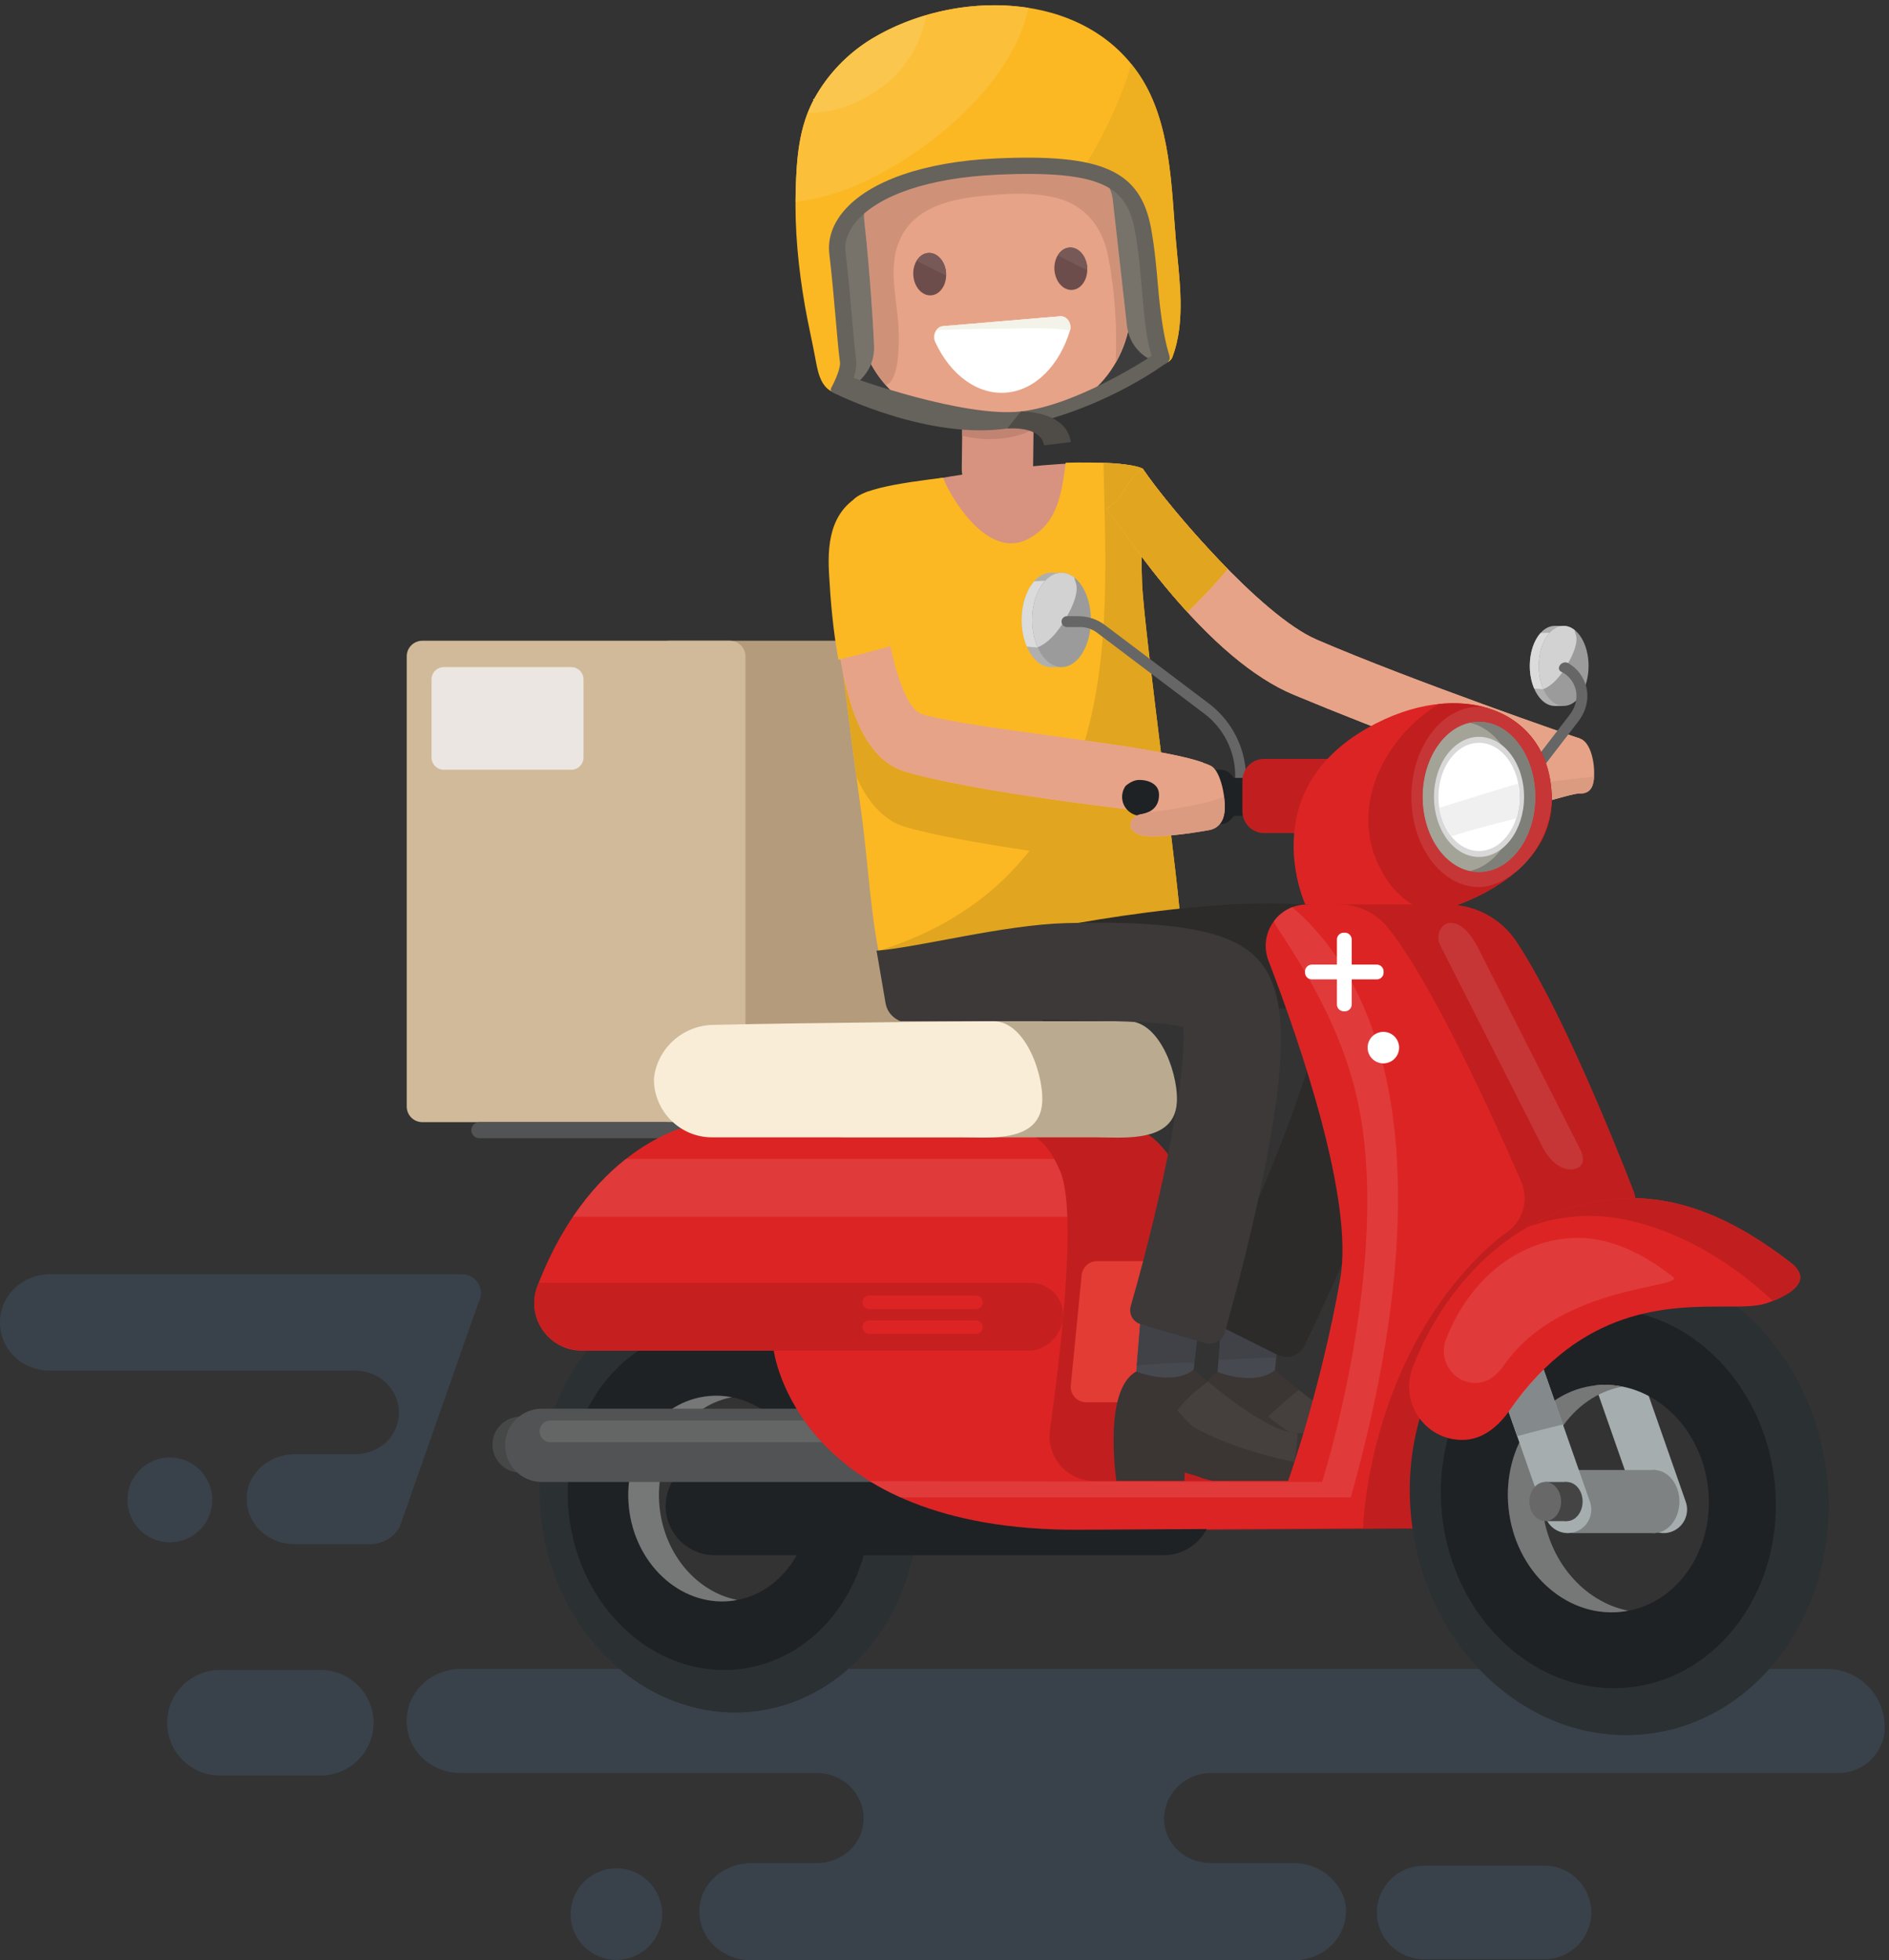 <?xml version="1.0" encoding="UTF-8"?>
<svg width="348px" height="361px" viewBox="0 0 348 361" version="1.1" xmlns="http://www.w3.org/2000/svg" xmlns:xlink="http://www.w3.org/1999/xlink">
    <rect x="0" y="0" width="348" height="361" fill="#333333" stroke="none"/>
    <!-- Generator: Sketch 42 (36781) - http://www.bohemiancoding.com/sketch -->
    <title>shutterstock_414568261</title>
    <desc>Created with Sketch.</desc>
    <defs></defs>
    <g id="Page-1" stroke="none" stroke-width="1" fill="none" fill-rule="evenodd">
        <g id="Artboard-2" transform="translate(-383, -643)">
            <g id="shutterstock_414568261" transform="translate(383, 643)">
                <path d="M189.183,206.649 L123.302,206.649 C121.717,206.649 120.433,205.364 120.433,203.78 L120.433,120.869 C120.433,119.285 121.717,118 123.302,118 L189.183,118 C190.768,118 192.053,119.285 192.053,120.869 L192.053,203.78 C192.053,205.364 190.768,206.649 189.183,206.649" id="Fill-3" fill="#B49B7C"></path>
                <path d="M134.464,206.649 L77.797,206.649 C76.213,206.649 74.928,205.364 74.928,203.78 L74.928,120.869 C74.928,119.285 76.213,118 77.797,118 L134.464,118 C136.049,118 137.333,119.285 137.333,120.869 L137.333,203.78 C137.333,205.364 136.049,206.649 134.464,206.649" id="Fill-4" fill="#D0BA99"></path>
                <path d="M131.011,209.604 L88.299,209.604 C87.483,209.604 86.821,208.942 86.821,208.126 C86.821,207.31 87.483,206.649 88.299,206.649 L131.011,206.649 C131.827,206.649 132.489,207.31 132.489,208.126 C132.489,208.942 131.827,209.604 131.011,209.604" id="Fill-5" fill="#525354"></path>
                <path d="M242.535,117.777 C232.309,113.358 215.251,93.349 210.497,86.283 C207.452,88.343 207.058,91.936 203.833,93.667 C204.024,93.95 206.794,97.547 207.008,97.86 C208.599,100.193 211.207,103.835 214.597,107.937 C223.051,118.168 231.026,124.894 238.299,127.929 C254.03,134.492 276.461,142.831 277.461,143 L291.017,135.987 C290.785,135.947 260.022,125.333 242.535,117.777" id="Fill-7" fill="#E7A387"></path>
                <path d="M238.551,360.976 L138.214,360.976 C133.559,360.976 129.408,357.607 128.891,352.981 C128.636,350.693 129.222,348.783 130.37,347.155 C132.213,344.542 135.308,343.1 138.506,343.1 L150.41,343.1 C155.169,343.1 159.063,339.615 159.1,334.868 C159.063,330.119 155.169,326.501 150.41,326.501 L84.838,326.501 C79.115,326.501 74.485,321.946 74.962,316.099 C75.371,311.084 79.811,307.348 84.842,307.348 L114.161,307.348 C120.189,312.391 127.583,315.35 135.401,315.35 C136.376,315.35 137.356,315.304 138.343,315.21 C145.166,314.562 151.296,311.721 156.261,307.348 L272.495,307.348 C279.69,314.927 289.274,319.521 299.518,319.522 C300.596,319.522 301.68,319.471 302.772,319.368 C311.927,318.498 319.957,314.055 325.921,307.348 L336.518,307.348 C342.424,307.348 347.211,312.136 347.211,318.042 C347.211,322.714 343.424,326.501 338.752,326.501 L223.124,326.501 C218.389,326.501 214.512,330.217 214.438,334.935 C214.512,339.649 218.389,343.1 223.124,343.1 L238.347,343.1 C241.522,343.1 244.544,344.597 246.373,347.192 C247.571,348.892 248.185,350.603 247.91,352.944 C247.365,357.589 243.228,360.976 238.551,360.976" id="Fill-8" fill="#39424B"></path>
                <path d="M113.56,360.923 C108.905,360.923 105.131,357.15 105.131,352.494 C105.131,347.839 108.905,344.065 113.56,344.065 C118.216,344.065 121.99,347.839 121.99,352.494 C121.99,357.15 118.216,360.923 113.56,360.923" id="Fill-9" fill="#39424B"></path>
                <path d="M284.547,360.798 L262.262,360.798 C257.527,360.798 253.654,356.924 253.654,352.19 C253.654,347.456 257.527,343.583 262.262,343.583 L284.547,343.583 C289.281,343.583 293.154,347.456 293.154,352.19 C293.154,356.924 289.281,360.798 284.547,360.798" id="Fill-10" fill="#39424B"></path>
                <path d="M59.109,326.967 L40.501,326.967 C35.159,326.967 30.789,322.596 30.789,317.255 C30.789,311.913 35.159,307.543 40.501,307.543 L59.109,307.543 C64.451,307.543 68.821,311.913 68.821,317.255 C68.821,322.596 64.451,326.967 59.109,326.967" id="Fill-11" fill="#39424B"></path>
                <polyline id="Fill-12" fill="#474950" points="235.692 244.534 234.333 257.397 223.852 258.234 225.051 243.41 235.692 244.534"></polyline>
                <path d="M224.303,252.66 C231.944,255.389 234.881,252.28 234.881,252.28 C237.345,254.407 250.258,265.799 255.686,263.847 C261.115,261.895 263.921,264.471 263.999,268.31 L264.078,272.149 C264.078,272.149 252.995,277.198 243.105,274.224 L233.216,271.249 L233.149,273.55 L220.689,273.186 C220.689,273.186 218,256.082 224.303,252.66" id="Fill-13" fill="#3B3534"></path>
                <path d="M224.481,250.462 L224.976,244.341 L224.481,250.462 M235.114,250.007 L235.175,249.423 L235.114,250.007" id="Fill-14" fill="#6EB9B9"></path>
                <path d="M224.481,250.462 L224.976,244.341 L235.175,249.423 L235.114,250.007 C232.911,250.039 230.724,250.16 228.627,250.242 C227.243,250.296 225.862,250.374 224.481,250.462" id="Fill-15" fill="#404248"></path>
                <path d="M241.835,257.929 C240.932,257.259 240.069,256.591 239.274,255.956 C240.07,256.591 240.932,257.259 241.835,257.929" id="Fill-16" fill="#81D0D0"></path>
                <path d="M239.312,263.986 C239.231,263.986 239.149,263.984 239.065,263.98 C239.066,263.979 239.066,263.977 239.066,263.976 C238.591,263.956 238.086,263.878 237.558,263.75 C236.258,262.912 234.906,261.935 233.625,260.857 C235.004,259.574 236.4,258.31 237.849,257.106 C238.319,256.716 238.796,256.336 239.274,255.956 C240.069,256.591 240.932,257.259 241.835,257.929 C241.235,260.127 240.657,262.137 240.126,263.918 C239.867,263.964 239.595,263.986 239.312,263.986" id="Fill-17" fill="#453F3E"></path>
                <path d="M293.671,142.833 C293.621,144.097 293.423,146.207 291.046,146.125 C290.21,146.096 287.886,146.784 285.383,147.471 C282.495,148.265 279.369,149.059 278.019,148.75 C273.644,147.75 277.294,142.257 278.463,142.405 C279.436,142.528 281.719,142.282 281.337,140.314 C280.88,137.958 277.213,138.708 277.213,138.708 L275.64,138.686 C278.531,134.936 285.372,134.458 291.017,135.987 C292.766,136.46 293.793,139.755 293.671,142.833" id="Fill-18" fill="#E7A387"></path>
                <path d="M291.18,146.127 C291.136,146.127 291.092,146.127 291.046,146.125 C291.091,146.127 291.136,146.127 291.18,146.127 C292.462,146.127 293.076,145.461 293.376,144.658 C293.077,145.461 292.464,146.127 291.18,146.127" id="Fill-19" fill="#74C3C3"></path>
                <path d="M285.876,147.335 C285.877,147.268 285.877,147.2 285.877,147.133 C285.877,147.007 285.876,146.881 285.873,146.754 C285.873,145.758 285.803,144.813 285.672,143.916 L293.661,143 C293.636,143.505 293.579,144.113 293.376,144.658 C293.076,145.461 292.462,146.127 291.18,146.127 C291.136,146.127 291.091,146.127 291.046,146.125 C291.029,146.124 291.012,146.124 290.993,146.124 C290.174,146.124 288.135,146.71 285.876,147.335" id="Fill-20" fill="#DB9B80"></path>
                <path d="M151.97,57.167 L150.606,59.548 C151.022,63.546 153.757,72.34 153.757,72.34 C153.757,72.34 160.019,77.375 186.584,75.25 C207.299,73.593 215.676,66.272 215.676,66.272 C215.676,66.272 213.837,58.36 214.106,56.149 L151.97,57.167" id="Fill-21" fill="#3D3D3D"></path>
                <path d="M183.282,63.811 L184.766,63.829 C187.97,63.868 190.56,66.522 190.521,69.727 L190.315,86.472 C190.276,89.677 187.622,92.267 184.418,92.227 L182.934,92.209 C179.729,92.17 177.14,89.516 177.179,86.311 L177.384,69.566 C177.424,66.361 180.078,63.772 183.282,63.811" id="Fill-22" fill="#D7937F"></path>
                <polyline id="Fill-23" fill="#6EB9B9" points="177.253 80.263 177.253 80.263 177.281 77.963 177.253 80.263"></polyline>
                <path d="M182.321,80.87 C180.602,80.87 178.911,80.65 177.253,80.263 L177.281,77.963 C177.784,78 178.292,78.019 178.802,78.019 C179.394,78.019 179.992,77.994 180.592,77.942 L189.269,77.196 C189.66,77.162 190.047,77.118 190.431,77.063 L190.408,78.912 C190.182,79.078 189.953,79.233 189.714,79.355 C187.867,80.3 185.554,80.713 183.501,80.835 C183.106,80.859 182.713,80.87 182.321,80.87" id="Fill-24" fill="#C18472"></path>
                <path d="M209.425,188.314 C187.845,189.313 187.176,189.039 168.171,188.552 C166.016,188.497 164.235,186.845 164.023,184.699 L163.416,178.539 L209.584,175.412 L209.425,188.314" id="Fill-25" fill="#2D2B2A"></path>
                <path d="M175.669,20.715 L184.346,19.968 C195.774,18.985 205.929,27.531 206.912,38.959 L208.26,54.631 C209.243,66.058 200.697,76.213 189.269,77.196 L180.592,77.942 C169.164,78.925 159.01,70.379 158.027,58.951 L156.678,43.28 C155.696,31.852 164.241,21.698 175.669,20.715" id="Fill-26" fill="#E7A387"></path>
                <path d="M163.191,70.92 C162.148,69.741 161.232,68.445 160.47,67.05 C160.828,66.152 161.046,65.118 161.034,63.937 C161.021,62.566 160.337,50.522 159.221,40.638 C158.943,38.179 159.949,35.871 161.707,34.384 C163.286,33.532 165.061,32.979 166.962,32.808 L196.901,30.113 C197.283,30.078 197.662,30.062 198.039,30.062 C198.726,30.062 199.402,30.118 200.063,30.226 C200.06,30.231 200.057,30.236 200.054,30.24 C200.107,30.249 200.16,30.258 200.213,30.268 C202.798,31.617 204.799,34.186 205.027,37.06 L207.596,59.925 C207.64,60.308 207.709,60.686 207.804,61.056 C207.332,63.089 206.559,65.02 205.533,66.795 C205.836,60.543 205.373,53.416 204.164,47.269 C203.229,42.512 200.675,38.571 195.963,36.882 C193.44,35.978 190.558,35.678 187.668,35.678 C185.096,35.678 182.519,35.915 180.183,36.175 C175.156,36.735 169.472,38.088 166.569,42.664 C163.133,48.081 165.245,54.469 165.529,60.345 C165.626,62.368 165.859,70.093 163.191,70.92" id="Fill-27" fill="#CF9279"></path>
                <path d="M173.745,60.062 L195.285,58.248 C196.557,58.141 197.521,59.544 197.105,60.907 C195.176,67.239 190.761,71.851 185.381,72.304 C180.001,72.757 175.031,68.936 172.294,62.996 C171.704,61.717 172.474,60.169 173.745,60.062" id="Fill-28" fill="#FFFFFF"></path>
                <path d="M173.745,60.062 L195.285,58.248 C196.54,58.143 197.489,59.507 197.115,60.853 C192.741,60.161 187.854,60.546 183.754,60.544 C180.005,60.543 176.259,60.656 172.512,60.793 C172.806,60.391 173.231,60.105 173.745,60.062" id="Fill-29" fill="#F3F3E9"></path>
                <path d="M197.027,45.582 C198.696,45.477 200.158,47.14 200.294,49.297 C200.43,51.454 199.187,53.288 197.519,53.393 C195.85,53.498 194.388,51.834 194.252,49.677 C194.117,47.52 195.359,45.687 197.027,45.582" id="Fill-30" fill="#6D4D4B"></path>
                <path d="M197.016,45.582 L197.017,45.582 C197.017,45.582 197.017,45.582 197.016,45.582" id="Fill-31" fill="#E9A98F"></path>
                <path d="M200.287,49.745 C198.47,48.862 196.663,47.96 194.875,47.02 C195.374,46.2 196.126,45.646 197.007,45.583 C197.01,45.583 197.013,45.583 197.016,45.582 L197.017,45.582 L197.027,45.582 C197.077,45.578 197.127,45.577 197.177,45.577 C198.782,45.577 200.162,47.205 200.294,49.297 C200.304,49.45 200.291,49.596 200.287,49.745" id="Fill-32" fill="#775A58"></path>
                <path d="M171.027,46.582 C172.696,46.477 174.158,48.14 174.294,50.297 C174.43,52.454 173.187,54.288 171.519,54.393 C169.85,54.498 168.388,52.834 168.252,50.677 C168.117,48.52 169.359,46.687 171.027,46.582" id="Fill-33" fill="#6D4D4B"></path>
                <path d="M171.006,46.583 L171.007,46.583 L171.006,46.583 M171.016,46.582 L171.017,46.582 L171.016,46.582" id="Fill-34" fill="#E9A98F"></path>
                <path d="M174.287,50.745 C172.47,49.862 170.663,48.96 168.875,48.02 C169.374,47.2 170.126,46.646 171.006,46.583 L171.007,46.583 C171.01,46.583 171.013,46.583 171.016,46.582 L171.017,46.582 L171.027,46.582 C171.077,46.578 171.127,46.577 171.177,46.577 C172.782,46.577 174.162,48.205 174.294,50.297 C174.304,50.45 174.291,50.596 174.287,50.745" id="Fill-35" fill="#775A58"></path>
                <path d="M188.408,86.035 C209.98,83.867 209.986,86.663 209.986,86.663 C209.986,86.663 209.566,100.769 209.207,138.259 C209.075,151.987 211.9,161.613 211.812,168.667 C208.726,168.434 205.648,168.33 202.577,168.316 C202.051,168.003 201.415,167.812 200.65,167.836 C194.487,168.029 189.976,167.595 185.805,167.16 C179.568,166.51 174.094,165.86 165,167.311 C164.629,123.619 156.243,96 156.243,96 C154.096,89.508 182.904,86.588 188.408,86.035" id="Fill-36" fill="#D7937F"></path>
                <path d="M210.4,107.468 C210.181,102.384 210.344,88.491 210.497,86.283 C208.513,85.309 202.496,85.07 196.333,85.211 C195.558,91 194.863,96.258 189.557,99.175 C181.141,103.801 173.809,88.812 173.768,87.967 C166.308,88.92 155.622,90.228 156.917,93.583 C158.096,96.642 152.793,103.425 153.205,106.792 C153.785,111.522 154.361,116.252 154.945,120.981 C156.113,130.439 157.313,139.894 158.633,149.332 C160.004,159.131 160.353,169.682 162.75,179.293 C168.66,178.565 178.06,177.885 183.985,177.286 C190.051,176.673 196.124,176.154 202.197,175.615 C203.878,175.466 215.818,171.029 217.494,170.798 C217.77,167.081 210.796,116.634 210.4,107.468" id="Fill-37" fill="#FBB823"></path>
                <path d="M191.341,139.975 C191.239,140.187 191.288,140.078 191.338,139.971 L191.341,139.975" id="Fill-38" fill="#555050"></path>
                <path d="M191.341,139.975 L191.34,139.967 C191.388,139.863 191.435,139.767 191.341,139.975" id="Fill-39" fill="#555050"></path>
                <polyline id="Fill-40" fill="#555050" points="191.341 139.975 191.338 139.971 191.34 139.967 191.341 139.975"></polyline>
                <path d="M157.257,19.974 L157.279,20.069 C157.074,20.192 157.082,20.145 157.257,19.974" id="Fill-41" fill="#6D4D4B"></path>
                <path d="M210.413,107.738 L210.413,107.734 L210.413,107.738 M210.412,107.723 L210.412,107.719 L210.412,107.723 M210.412,107.707 C210.412,107.705 210.412,107.705 210.411,107.704 C210.412,107.705 210.412,107.706 210.412,107.707 M210.41,107.676 C210.41,107.676 210.41,107.676 210.41,107.675 L210.41,107.676 M210.409,107.653 L210.409,107.646 L210.409,107.653 M210.408,107.637 L210.408,107.63 L210.408,107.637 M210.407,107.622 C210.407,107.611 210.406,107.601 210.406,107.591 C210.406,107.601 210.407,107.611 210.407,107.622 M210.406,107.584 C210.405,107.581 210.405,107.577 210.405,107.574 C210.405,107.578 210.405,107.58 210.406,107.584 M210.405,107.569 C210.405,107.565 210.405,107.561 210.404,107.557 C210.405,107.561 210.405,107.565 210.405,107.569 M210.404,107.553 C210.404,107.542 210.403,107.532 210.403,107.521 C210.403,107.531 210.404,107.542 210.404,107.553 M210.402,107.516 L210.402,107.505 L210.402,107.516 M210.402,107.499 C210.402,107.496 210.401,107.493 210.401,107.491 C210.401,107.493 210.402,107.496 210.402,107.499 M210.401,107.483 C210.401,107.478 210.401,107.473 210.4,107.468 C210.401,107.473 210.401,107.478 210.401,107.483" id="Fill-42" fill="#6EB9B9"></path>
                <path d="M210.497,86.283 C210.494,86.282 210.491,86.281 210.488,86.279 C210.491,86.281 210.494,86.282 210.497,86.283 M210.485,86.278 C210.483,86.277 210.482,86.276 210.48,86.275 C210.482,86.276 210.483,86.277 210.485,86.278 M210.476,86.273 C210.474,86.273 210.473,86.272 210.471,86.271 C210.473,86.272 210.474,86.273 210.476,86.273 M210.463,86.267 C210.462,86.267 210.461,86.266 210.46,86.266 C210.461,86.266 210.462,86.267 210.463,86.267" id="Fill-43" fill="#6EB9B9"></path>
                <path d="M162.75,179.293 L162.75,179.293 C162.406,177.912 162.112,176.508 161.846,175.093 C172.588,171.769 182.318,166.016 189.653,156.68 C180.449,155.296 171.505,153.716 166.64,152.235 C162.653,151.021 159.824,147.602 157.798,143.109 C156.945,136.771 156.123,130.428 155.33,124.082 C157.07,132.635 160.303,140.126 166.64,142.056 C176.466,145.047 198.026,147.892 207.548,149.01 C208.042,149.593 208.722,150.014 209.494,150.178 C208.737,150.545 208.233,151.233 208.234,151.931 C208.235,152.632 208.745,153.344 210.019,153.75 C210.025,153.752 210.032,153.754 210.038,153.756 C210.643,153.945 211.524,154.022 212.556,154.022 L212.558,154.022 L212.577,154.022 C213.54,154.021 214.634,153.954 215.755,153.849 C216.029,156.115 216.283,158.251 216.508,160.197 L216.509,160.203 C216.839,163.054 217.106,165.496 217.279,167.334 C205.114,168.608 194.582,170.7 194.093,170.798 L195.181,176.235 C193.018,176.428 190.855,176.623 188.692,176.827 C187.123,176.975 185.554,177.127 183.985,177.286 C178.299,177.861 169.413,178.511 163.481,179.206 C163.232,179.235 162.988,179.264 162.75,179.293 M213.875,138.557 C209.861,137.812 204.963,137.085 199.873,136.372 C204.638,120.096 203.673,102.085 203.284,85.247 C206.552,85.374 209.229,85.684 210.454,86.263 C210.456,86.264 210.458,86.265 210.46,86.266 C210.461,86.266 210.462,86.267 210.463,86.267 C210.466,86.268 210.469,86.27 210.471,86.271 C210.473,86.272 210.474,86.273 210.476,86.273 C210.477,86.274 210.479,86.275 210.48,86.275 C210.482,86.276 210.483,86.277 210.485,86.278 C210.486,86.278 210.487,86.279 210.488,86.279 C210.491,86.281 210.494,86.282 210.497,86.283 C210.396,86.352 210.297,86.422 210.202,86.494 C207.422,88.579 206.951,91.993 203.833,93.667 C204.024,93.95 206.794,97.547 207.008,97.86 C207.839,99.079 208.949,100.657 210.302,102.47 C210.316,104.462 210.347,106.228 210.4,107.468 C210.401,107.473 210.401,107.478 210.401,107.483 L210.401,107.491 C210.401,107.493 210.402,107.496 210.402,107.499 L210.402,107.505 L210.402,107.516 C210.403,107.518 210.403,107.519 210.403,107.521 C210.403,107.532 210.404,107.542 210.404,107.553 L210.404,107.557 C210.405,107.561 210.405,107.565 210.405,107.569 L210.405,107.574 C210.405,107.577 210.405,107.581 210.406,107.584 L210.406,107.591 C210.406,107.601 210.407,107.611 210.407,107.622 C210.408,107.625 210.408,107.627 210.408,107.63 L210.408,107.637 C210.408,107.64 210.408,107.643 210.409,107.646 L210.409,107.653 C210.409,107.66 210.41,107.668 210.41,107.675 L210.41,107.676 C210.411,107.686 210.411,107.695 210.411,107.704 C210.412,107.705 210.412,107.705 210.412,107.707 L210.412,107.719 L210.412,107.723 C210.413,107.727 210.413,107.73 210.413,107.734 L210.413,107.738 C210.651,112.307 212.254,125.434 213.875,138.557 M153.516,109.325 C153.438,108.687 153.359,108.049 153.281,107.411 C153.311,107.307 153.342,107.204 153.375,107.101 C153.418,107.828 153.464,108.571 153.516,109.325" id="Fill-44" fill="#E1A51F"></path>
                <path d="M235.322,249.496 L224.614,244.16 C222.994,243.353 222.338,241.39 223.132,239.763 C234.194,217.101 242.797,194.2 243.337,186.174 C236.661,184.35 216.37,188.059 197.821,189.429 L194.093,170.798 C194.635,170.689 207.528,168.128 221.303,166.951 C244.747,164.947 256.556,168.007 260.789,177.178 C263.373,182.779 264.088,192.068 251.917,221.86 C247.483,232.714 242.777,242.733 240.348,247.776 C239.445,249.651 237.185,250.424 235.322,249.496" id="Fill-45" fill="#2D2B2A"></path>
                <path d="M212.173,149.507 C210.697,149.438 179.154,145.866 166.64,142.056 C155.692,138.721 154.009,118.786 153.281,105.457 C152.945,99.286 153.033,94.13 159.875,91.406 C159.875,91.406 161.097,98.12 161.488,102.098 C163.167,119.199 166.222,130.43 169.844,131.533 C179.149,134.366 213.193,137.219 221.719,140.481 L212.173,149.507" id="Fill-46" fill="#E7A387"></path>
                <path d="M242.535,117.777 C232.309,113.358 215.251,93.349 210.497,86.283 C207.452,88.343 207.058,91.936 203.833,93.667 C204.024,93.95 206.794,97.547 207.008,97.86 C208.599,100.193 211.207,103.835 214.597,107.937 C223.051,118.168 231.026,124.894 238.299,127.929 C254.03,134.492 276.461,142.831 277.461,143 L291.017,135.987 C290.785,135.947 260.022,125.333 242.535,117.777" id="Fill-47" fill="#E7A387"></path>
                <path d="M212.173,149.507 C210.697,149.438 179.154,145.866 166.64,142.056 C155.692,138.721 154.009,118.786 153.281,105.457 C152.945,99.286 153.033,94.13 159.875,91.406 C159.875,91.406 161.097,98.12 161.488,102.098 C163.167,119.199 166.222,130.43 169.844,131.533 C179.149,134.366 213.193,137.219 221.719,140.481 L212.173,149.507" id="Fill-48" fill="#E7A387"></path>
                <path d="M218.746,112.712 C221.341,110.171 223.857,107.555 226.175,104.786 C219.358,97.856 213.093,90.141 210.497,86.283 C207.452,88.343 207.058,91.935 203.833,93.667 C204.024,93.95 206.794,97.547 207.008,97.86 C208.599,100.193 211.207,103.835 214.597,107.937 C215.994,109.628 217.376,111.214 218.746,112.712" id="Fill-49" fill="#FBB823"></path>
                <path d="M218.746,112.712 C217.376,111.214 215.994,109.628 214.597,107.937 C212.979,105.979 211.539,104.126 210.302,102.47 C208.949,100.657 207.839,99.079 207.008,97.86 C206.794,97.547 204.024,93.95 203.833,93.667 C207.058,91.935 207.452,88.343 210.497,86.283 C213.093,90.141 219.358,97.856 226.175,104.786 C223.857,107.555 221.341,110.171 218.746,112.712" id="Fill-50" fill="#E1A51F"></path>
                <path d="M154.458,121.494 C157.651,120.711 160.835,119.899 163.995,118.999 C162.986,114.397 162.99,107.712 162.344,101.125 C161.953,97.148 160.108,90.443 160.108,90.443 C153.265,93.167 152.381,99.307 152.718,105.478 C152.982,110.319 153.449,116.026 154.458,121.494" id="Fill-51" fill="#FBB823"></path>
                <polygon id="Fill-52" fill="#AFAFAF" points="286.418 130.006 288.063 130.006 288.063 115.258 286.418 115.258"></polygon>
                <path d="M291.007,122.632 C291.007,126.705 288.952,130.006 286.418,130.006 C283.884,130.006 281.829,126.705 281.829,122.632 C281.829,118.559 283.884,115.258 286.418,115.258 C288.952,115.258 291.007,118.559 291.007,122.632" id="Fill-53" fill="#AFAFAF"></path>
                <path d="M281.83,122.813 L281.83,122.812 L281.83,122.813 M281.83,122.743 L281.83,122.737 L281.83,122.743 M281.829,122.672 L281.829,122.664 L281.829,122.672 M281.829,122.605 L281.829,122.597 L281.829,122.605 M281.829,122.578 L281.829,122.569 L281.829,122.578 M281.829,122.549 L281.829,122.541 L281.829,122.549 M281.83,122.486 L281.83,122.484 L281.83,122.486 M281.83,122.458 L281.83,122.455 L281.83,122.458 M281.831,122.429 L281.831,122.426 L281.831,122.429" id="Fill-54" fill="#C3E9E9"></path>
                <path d="M284.337,126.937 C283.769,126.88 283.2,126.832 282.631,126.794 C282.145,125.655 281.853,124.288 281.83,122.813 L281.83,122.812 L281.83,122.743 L281.83,122.737 C281.829,122.716 281.829,122.694 281.829,122.672 L281.829,122.664 L281.829,122.632 L281.829,122.605 L281.829,122.597 L281.829,122.578 L281.829,122.569 L281.829,122.549 L281.829,122.541 C281.83,122.523 281.83,122.505 281.83,122.486 L281.83,122.484 L281.83,122.458 L281.83,122.455 C281.831,122.446 281.831,122.438 281.831,122.429 L281.831,122.426 C281.872,120.009 282.639,117.885 283.793,116.589 C284.365,116.567 284.936,116.54 285.507,116.507 C284.281,117.83 283.474,120.08 283.474,122.632 L283.474,122.666 L283.474,122.672 L283.474,122.707 C283.484,124.285 283.802,125.744 284.337,126.937" id="Fill-55" fill="#DBDBDB"></path>
                <path d="M292.652,122.632 C292.652,126.705 290.597,130.006 288.063,130.006 C285.528,130.006 283.474,126.705 283.474,122.632 C283.474,118.559 285.528,115.258 288.063,115.258 C290.597,115.258 292.652,118.559 292.652,122.632" id="Fill-56" fill="#9B9B9B"></path>
                <path d="M183.012,177.153 L161.488,175.083 L163.144,184.75 C163.613,187.344 166.016,188.497 168.171,188.552 C180.584,188.87 185.189,189.096 192.893,188.937 C191.343,187.144 187.456,181.813 183.012,177.153" id="Fill-57" fill="#3C3938"></path>
                <path d="M283.474,122.672 L283.474,122.666 L283.474,122.672" id="Fill-58" fill="#EFEFEF"></path>
                <path d="M288.098,115.258 L288.095,115.258 L288.098,115.258 M288.083,115.258 L288.079,115.258 L288.083,115.258" id="Fill-59" fill="#C3E9E9"></path>
                <path d="M284.327,126.904 C283.8,125.717 283.484,124.272 283.474,122.707 L283.474,122.672 L283.474,122.666 L283.474,122.632 C283.474,118.559 285.528,115.258 288.063,115.258 L288.079,115.258 L288.083,115.258 L288.095,115.258 L288.098,115.258 C288.806,115.267 289.474,115.541 290.071,116.009 C290.113,116.264 290.182,116.527 290.286,116.801 C290.817,118.205 289.832,120.453 288.89,122.113 C288.723,122.034 288.546,121.996 288.372,121.996 C287.882,121.996 287.415,122.294 287.242,122.797 C287.125,123.138 287.263,123.528 287.588,123.684 C287.668,123.723 287.748,123.763 287.825,123.806 C286.946,125.057 285.77,126.336 284.327,126.904" id="Fill-60" fill="#D2D2D2"></path>
                <polygon id="Fill-61" fill="#AFAFAF" points="193.62 122.853 195.558 122.853 195.558 105.478 193.62 105.478"></polygon>
                <path d="M199.026,114.166 C199.026,118.964 196.606,122.853 193.62,122.853 C190.634,122.853 188.214,118.964 188.214,114.166 C188.214,109.368 190.634,105.478 193.62,105.478 C196.606,105.478 199.026,109.368 199.026,114.166" id="Fill-62" fill="#AFAFAF"></path>
                <path d="M188.216,114.401 L188.216,114.399 L188.216,114.401 M188.216,114.381 C188.215,114.378 188.215,114.376 188.215,114.374 C188.215,114.376 188.215,114.379 188.216,114.381 M188.215,114.357 L188.215,114.35 L188.215,114.357 M188.215,114.324 L188.215,114.311 L188.215,114.324 M188.215,114.3 C188.214,114.294 188.214,114.289 188.214,114.283 C188.214,114.289 188.214,114.294 188.215,114.3 M188.214,114.276 L188.214,114.251 L188.214,114.276 M188.214,114.247 L188.214,114.224 L188.214,114.247 M188.214,114.218 L188.214,114.198 L188.214,114.218 M188.214,114.191 L188.214,114.166 L188.214,114.191 M188.214,114.133 L188.214,114.125 L188.214,114.133 M188.214,114.101 L188.214,114.092 L188.214,114.101 M188.214,114.068 L188.214,114.059 L188.214,114.068 M188.215,113.993 L188.215,113.993 C188.215,113.994 188.215,113.993 188.215,113.993 M188.215,113.96 L188.215,113.958 L188.215,113.96" id="Fill-63" fill="#FDDF9C"></path>
                <path d="M191.168,119.237 C190.499,119.17 189.829,119.113 189.158,119.068 C188.589,117.733 188.245,116.131 188.216,114.401 L188.216,114.399 L188.216,114.381 C188.215,114.379 188.215,114.376 188.215,114.374 L188.215,114.357 L188.215,114.35 L188.215,114.324 L188.215,114.311 L188.215,114.3 C188.214,114.294 188.214,114.289 188.214,114.283 L188.214,114.276 L188.214,114.251 L188.214,114.247 L188.214,114.224 L188.214,114.218 L188.214,114.198 L188.214,114.191 L188.214,114.166 L188.214,114.133 L188.214,114.125 L188.214,114.101 L188.214,114.092 L188.214,114.068 L188.214,114.059 C188.214,114.037 188.215,114.015 188.215,113.993 C188.215,113.993 188.215,113.994 188.215,113.993 L188.215,113.96 L188.215,113.958 C188.257,111.095 189.163,108.579 190.528,107.046 C191.201,107.021 191.874,106.988 192.547,106.949 C191.102,108.509 190.151,111.159 190.151,114.166 L190.151,114.191 L190.151,114.199 L190.151,114.217 C190.151,114.22 190.152,114.223 190.152,114.226 L190.152,114.242 L190.152,114.253 L190.152,114.266 L190.152,114.295 L190.152,114.298 C190.169,116.14 190.543,117.844 191.168,119.237" id="Fill-64" fill="#DBDBDB"></path>
                <path d="M200.964,114.166 C200.964,118.964 198.543,122.853 195.558,122.853 C192.572,122.853 190.151,118.964 190.151,114.166 C190.151,109.368 192.572,105.478 195.558,105.478 C198.543,105.478 200.964,109.368 200.964,114.166" id="Fill-65" fill="#9B9B9B"></path>
                <path d="M190.152,114.298 L190.152,114.295 L190.152,114.298 M190.152,114.266 L190.152,114.253 L190.152,114.266 M190.152,114.242 L190.152,114.226 L190.152,114.242 M190.151,114.217 L190.151,114.199 L190.151,114.217 M190.151,114.191 L190.151,114.166 L190.151,114.191" id="Fill-66" fill="#EFEFEF"></path>
                <path d="M195.599,105.478 L195.597,105.478 L195.599,105.478 M195.58,105.478 L195.577,105.478 L195.58,105.478" id="Fill-67" fill="#FDDF9C"></path>
                <path d="M191.157,119.199 C190.541,117.811 190.169,116.125 190.152,114.298 L190.152,114.295 L190.152,114.266 L190.152,114.253 L190.152,114.242 L190.152,114.226 C190.152,114.223 190.151,114.22 190.151,114.217 L190.151,114.199 L190.151,114.191 L190.151,114.166 C190.151,109.368 192.572,105.478 195.558,105.478 L195.577,105.478 L195.58,105.478 L195.597,105.478 L195.599,105.478 C196.433,105.489 197.219,105.811 197.923,106.363 C197.973,106.663 198.055,106.974 198.177,107.296 C198.985,109.434 196.81,113.236 195.616,115.052 C194.552,116.671 193.049,118.454 191.157,119.199" id="Fill-68" fill="#D2D2D2"></path>
                <path d="M228.558,145.978 L228.558,145.978 C228.005,145.978 227.558,145.53 227.558,144.978 L227.558,142.837 C227.558,138.385 225.436,134.125 221.881,131.443 L202.081,116.503 C201.205,115.842 200.119,115.478 199.022,115.478 L196.558,115.478 C196.005,115.478 195.558,115.03 195.558,114.478 C195.558,113.926 196.005,113.478 196.558,113.478 L198.687,113.478 C200.443,113.478 202.151,114.05 203.553,115.108 L222.688,129.547 C227.014,132.811 229.558,137.916 229.558,143.336 L229.558,144.978 C229.558,145.53 229.11,145.978 228.558,145.978" id="Fill-69" fill="#666666"></path>
                <path d="M283.636,142.114 L282.05,140.894 L289.227,131.563 C290.266,130.212 290.721,128.439 290.235,126.805 C289.82,125.412 288.871,124.302 287.588,123.684 C287.263,123.528 287.125,123.138 287.242,122.797 C287.489,122.079 288.334,121.78 288.988,122.165 C290.558,123.09 291.704,124.581 292.2,126.404 C292.802,128.618 292.193,130.988 290.794,132.807 L283.636,142.114" id="Fill-70" fill="#666666"></path>
                <path d="M282.373,150.254 L210.218,150.254 C208.293,150.254 206.718,148.679 206.718,146.754 C206.718,144.829 208.293,143.254 210.218,143.254 L282.373,143.254 C284.298,143.254 285.873,144.829 285.873,146.754 C285.873,148.679 284.298,150.254 282.373,150.254" id="Fill-71" fill="#1E2225"></path>
                <path d="M97.307,271.202 L95.88,271.202 C93.041,271.202 90.719,268.879 90.719,266.041 C90.719,263.202 93.041,260.879 95.88,260.879 L97.307,260.879 C100.146,260.879 102.469,263.202 102.469,266.041 C102.469,268.879 100.146,271.202 97.307,271.202" id="Fill-72" fill="#464747"></path>
                <path d="M252.219,153.421 L232.885,153.421 C230.685,153.421 228.885,151.621 228.885,149.421 L228.885,143.754 C228.885,141.554 230.685,139.754 232.885,139.754 L252.219,139.754 C254.419,139.754 256.219,141.554 256.219,143.754 L256.219,149.421 C256.219,151.621 254.419,153.421 252.219,153.421" id="Fill-73" fill="#C11F1F"></path>
                <path d="M240.469,166.562 C240.469,166.562 230.968,146.004 251.885,134.087 C268.712,124.5 285.528,130.504 285.873,146.754 C286.219,163.004 264.218,168.004 264.218,168.004 L240.469,166.562" id="Fill-74" fill="#DD2424"></path>
                <path d="M264.992,129.657 C254.019,136.518 247.431,150.86 255.954,162.679 C257.618,164.987 259.942,166.663 262.602,167.906 L264.218,168.004 C264.218,168.004 286.219,163.004 285.873,146.754 C285.62,134.824 276.486,128.427 264.992,129.657" id="Fill-75" fill="#C11F1F"></path>
                <path d="M149.801,207.096 C149.801,207.096 125.863,211.243 117.466,248.727 L164.547,248.727 C164.547,248.727 168.745,282.014 220.923,281.714 L273.101,281.414 C273.101,281.414 273.718,255.034 291.394,234.633 C294.771,230.735 297.283,228.272 299.076,226.722 C301.206,224.881 301.953,221.912 300.93,219.288 C296.94,209.057 287.273,185.232 279.342,173.359 C276.496,169.097 271.695,166.562 266.57,166.562 L245.385,166.562 C245.385,166.562 261.317,214.696 257.719,235.087 C254.12,255.479 246.052,272.717 246.052,272.717 L224.489,272.717 C219.07,272.717 214.926,267.879 215.776,262.527 C218.078,248.029 221.383,222.459 217.325,215.741 C213.819,209.939 211.327,208.844 211.327,208.844 L149.801,207.096" id="Fill-76" fill="#C11F1F"></path>
                <path d="M310.561,276.568 L298.22,241.32 C295.845,241.69 293.462,241.984 291.052,241.921 C290.293,241.901 289.64,241.722 289.08,241.439 L302.382,279.432 C303.169,281.681 305.654,282.877 307.903,282.09 C310.153,281.302 311.349,278.817 310.561,276.568" id="Fill-77" fill="#A5ADAE"></path>
                <path d="M294.123,300.577 C282.294,297.889 275.438,284.648 275.527,273.75 C275.626,261.411 282.929,251.857 295.405,250.168 C296.044,249.822 296.831,249.634 297.793,249.717 C307.951,250.592 315.085,257.199 318.133,266.334 C318.544,267.566 318.388,268.632 317.892,269.48 C318.902,272.268 319.511,275.143 319.629,277.927 C320.165,290.549 307.977,303.726 294.123,300.577 M336.606,272.247 C334.133,248.232 314.975,230.393 293.815,232.403 C272.656,234.413 257.507,255.51 259.98,279.524 C262.454,303.539 281.612,321.377 302.772,319.368 C323.931,317.358 339.08,296.261 336.606,272.247" id="Fill-78" fill="#2B3033"></path>
                <path d="M298.448,296.851 C288.291,297.816 279.095,289.254 277.908,277.727 C276.721,266.199 283.992,256.073 294.149,255.108 C304.305,254.144 313.501,262.706 314.689,274.233 C315.876,285.76 308.604,295.887 298.448,296.851 M326.949,273.069 C324.97,253.857 309.643,239.586 292.716,241.194 C275.788,242.802 263.669,259.679 265.648,278.891 C267.626,298.103 282.953,312.373 299.881,310.766 C316.809,309.158 328.927,292.28 326.949,273.069" id="Fill-79" fill="#1E2225"></path>
                <path d="M284.158,277.727 C283.031,266.788 289.527,257.126 298.873,255.342 C297.341,255.043 295.757,254.956 294.149,255.108 C283.992,256.073 276.721,266.199 277.908,277.727 C279.095,289.254 288.291,297.816 298.448,296.851 C298.966,296.802 299.471,296.713 299.974,296.617 C291.83,295.029 285.157,287.428 284.158,277.727" id="Fill-80" fill="#767777"></path>
                <path d="M309.39,276.52 C309.39,279.73 307.282,282.332 304.682,282.332 C302.082,282.332 299.974,279.73 299.974,276.52 C299.974,273.309 302.082,270.707 304.682,270.707 C307.282,270.707 309.39,273.309 309.39,276.52" id="Fill-81" fill="#7F8282"></path>
                <polygon id="Fill-82" fill="#7F8282" points="289.585 282.332 304.974 282.332 304.974 270.707 289.585 270.707"></polygon>
                <path d="M130.521,298.216 C119.824,295.785 113.623,283.81 113.703,273.954 C113.793,262.795 120.398,254.154 131.681,252.627 C132.259,252.314 132.97,252.144 133.841,252.219 C143.028,253.01 149.479,258.985 152.236,267.247 C152.608,268.362 152.467,269.325 152.018,270.092 C152.932,272.614 153.482,275.214 153.589,277.732 C154.074,289.147 143.051,301.064 130.521,298.216 M168.943,272.594 C166.707,250.876 149.38,234.743 130.243,236.56 C111.107,238.378 97.406,257.458 99.643,279.176 C101.88,300.895 119.207,317.028 138.343,315.21 C157.48,313.393 171.18,294.313 168.943,272.594" id="Fill-83" fill="#2B3033"></path>
                <path d="M134.433,294.847 C125.247,295.719 116.931,287.975 115.857,277.551 C114.783,267.125 121.359,257.967 130.545,257.095 C139.731,256.222 148.047,263.966 149.121,274.391 C150.195,284.816 143.619,293.974 134.433,294.847 M160.209,273.338 C158.42,255.963 144.558,243.057 129.249,244.511 C113.94,245.965 102.979,261.229 104.769,278.604 C106.558,295.979 120.42,308.885 135.729,307.431 C151.038,305.977 161.999,290.713 160.209,273.338" id="Fill-84" fill="#1E2225"></path>
                <path d="M121.509,277.551 C120.491,267.657 126.365,258.919 134.817,257.306 C133.432,257.036 131.999,256.957 130.545,257.095 C121.359,257.967 114.783,267.125 115.857,277.551 C116.931,287.975 125.247,295.719 134.433,294.847 C134.902,294.802 135.359,294.722 135.813,294.635 C128.448,293.198 122.413,286.325 121.509,277.551" id="Fill-85" fill="#767777"></path>
                <path d="M144.329,276.459 C144.329,279.362 142.423,281.716 140.071,281.716 C137.72,281.716 135.813,279.362 135.813,276.459 C135.813,273.556 137.72,271.202 140.071,271.202 C142.423,271.202 144.329,273.556 144.329,276.459" id="Fill-86" fill="#7F8282"></path>
                <polygon id="Fill-87" fill="#7F8282" points="126.418 281.716 140.335 281.716 140.335 271.202 126.418 271.202"></polygon>
                <path d="M292.912,276.568 L279.116,237.164 C277.3,239.93 275.291,242.541 272.384,244.163 L284.732,279.432 C285.52,281.681 288.004,282.877 290.254,282.09 C292.503,281.302 293.699,278.817 292.912,276.568" id="Fill-88" fill="#A5ADAE"></path>
                <path d="M212.378,258.234 L200.103,258.234 C198.53,258.234 197.242,256.946 197.242,255.373 L199.242,235.11 C199.242,233.536 200.53,232.249 202.103,232.249 L215.378,232.249 C216.952,232.249 217.239,233.536 217.239,235.11 L215.239,255.373 C215.239,256.946 213.952,258.234 212.378,258.234" id="Fill-89" fill="#E23C34"></path>
                <polyline id="Fill-90" fill="#181B1E" points="279.495 264.475 277.923 259.984 279.495 264.475"></polyline>
                <path d="M279.495,264.475 L277.923,259.984 C278.015,259.858 278.106,259.73 278.195,259.602 C280.204,256.719 282.275,254.273 284.38,252.199 L287.927,262.329 C285.107,263.006 282.295,263.711 279.495,264.475" id="Fill-91" fill="#848A8B"></path>
                <path d="M291.555,276.52 C291.555,278.51 290.248,280.124 288.636,280.124 C287.024,280.124 285.717,278.51 285.717,276.52 C285.717,274.529 287.024,272.915 288.636,272.915 C290.248,272.915 291.555,274.529 291.555,276.52" id="Fill-92" fill="#444444"></path>
                <polygon id="Fill-93" fill="#444444" points="284.674 280.124 288.636 280.124 288.636 272.915 284.674 272.915"></polygon>
                <path d="M287.594,276.52 C287.594,278.51 286.287,280.124 284.674,280.124 C283.062,280.124 281.755,278.51 281.755,276.52 C281.755,274.529 283.062,272.915 284.674,272.915 C286.287,272.915 287.594,274.529 287.594,276.52" id="Fill-94" fill="#686868"></path>
                <path d="M195.168,279.545 C190.622,279.307 185.883,279.72 181.986,276.91 C179.065,274.804 177.774,271.635 177.352,268.27 L131.706,268.27 C126.715,268.27 122.631,272.354 122.631,277.345 C122.631,282.337 126.715,286.421 131.706,286.421 L214.31,286.421 C218.329,286.421 221.756,283.771 222.94,280.133 C213.688,280.324 204.468,280.032 195.168,279.545" id="Fill-95" fill="#1E2225"></path>
                <path d="M166.038,272.915 L99.799,272.915 C96.088,272.915 93.052,269.879 93.052,266.168 C93.052,262.457 96.088,259.421 99.799,259.421 L166.038,259.421 C169.749,259.421 172.785,262.457 172.785,266.168 C172.785,269.879 169.749,272.915 166.038,272.915" id="Fill-96" fill="#525354"></path>
                <path d="M151.404,265.587 L101.404,265.587 C100.304,265.587 99.404,264.687 99.404,263.587 C99.404,262.487 100.304,261.587 101.404,261.587 L148.153,261.587 C149.08,262.901 150.155,264.245 151.404,265.587" id="Fill-97" fill="#646565"></path>
                <polyline id="Fill-98" fill="#474950" points="220.722 244.449 219.364 257.313 208.883 258.149 210.082 243.325 220.722 244.449"></polyline>
                <polyline id="Fill-99" fill="#CB362F" points="209.421 251.491 210.082 243.325 209.421 251.491"></polyline>
                <path d="M209.421,251.491 L210.082,243.325 L220.722,244.449 L220.032,250.988 C219.569,250.977 219.105,250.972 218.642,250.972 C215.569,250.972 212.494,251.199 209.421,251.491" id="Fill-100" fill="#404248"></path>
                <path d="M209.334,252.576 C216.975,255.304 219.912,252.195 219.912,252.195 C222.376,254.322 235.288,265.714 240.717,263.762 C246.146,261.81 248.952,264.386 249.03,268.225 L249.108,272.064 C249.108,272.064 238.026,277.113 228.136,274.139 L218.246,271.165 L218.18,273.465 L205.72,273.102 C205.72,273.102 203.031,255.998 209.334,252.576" id="Fill-101" fill="#3B3534"></path>
                <path d="M237.567,263.757 C232.877,262.628 226.338,257.59 222.55,254.443 C226.336,257.588 232.868,262.619 237.558,263.75 C237.561,263.752 237.564,263.754 237.567,263.757" id="Fill-102" fill="#453F3E"></path>
                <path d="M239.065,263.98 C238.594,263.96 238.092,263.883 237.567,263.757 C237.564,263.754 237.561,263.752 237.558,263.75 C238.086,263.878 238.591,263.956 239.066,263.976 C239.066,263.977 239.066,263.979 239.065,263.98" id="Fill-103" fill="#4E4948"></path>
                <path d="M238.462,269.219 C237.534,269.042 236.609,268.849 235.69,268.628 C231.05,267.514 224.917,265.646 219.746,262.73 C218.761,261.779 217.806,260.788 216.89,259.733 C218.416,257.68 220.407,255.959 222.55,254.443 C226.338,257.59 232.877,262.628 237.567,263.757 C238.092,263.883 238.594,263.96 239.065,263.98 C238.936,265.742 238.733,267.488 238.462,269.219" id="Fill-104" fill="#453F3E"></path>
                <path d="M127.801,207.096 C127.801,207.096 109.148,210.327 98.998,236.868 C96.811,242.586 101.049,248.727 107.171,248.727 L142.547,248.727 C142.547,248.727 146.745,282.014 198.923,281.714 L251.101,281.414 C251.101,281.414 251.719,255.034 269.394,234.633 C272.667,230.856 275.471,228.427 277.671,226.869 C280.622,224.78 281.656,220.872 280.213,217.555 C275.033,205.648 263.76,180.833 255.604,170.762 C253.428,168.075 250.122,166.562 246.664,166.562 L240.819,166.562 C235.465,166.562 231.767,171.927 233.687,176.925 C239.608,192.342 249.459,221.048 246.903,235.533 C243.305,255.924 237.307,272.717 237.307,272.717 L201.545,272.717 C196.563,272.717 192.731,268.32 193.419,263.386 C195.398,249.202 198.455,223.086 195.325,215.741 C192.385,208.844 189.327,208.844 189.327,208.844 L127.801,207.096" id="Fill-105" fill="#DD2424"></path>
                <path d="M195.351,215.805 C195.351,215.804 195.351,215.804 195.35,215.803 C195.351,215.804 195.351,215.804 195.351,215.805 M195.343,215.784 C195.341,215.781 195.34,215.779 195.339,215.775 C195.34,215.778 195.341,215.781 195.343,215.784 M195.334,215.763 C195.331,215.755 195.328,215.748 195.325,215.741 C195.328,215.748 195.331,215.755 195.334,215.763" id="Fill-106" fill="#C73636"></path>
                <path d="M196.617,224.087 L105.552,224.087 C108.748,219.356 112.163,215.912 115.336,213.421 L194.197,213.421 C194.57,214.092 194.948,214.858 195.325,215.741 C195.328,215.748 195.331,215.755 195.334,215.763 C195.335,215.767 195.337,215.771 195.339,215.775 C195.34,215.779 195.341,215.781 195.343,215.784 C195.345,215.79 195.348,215.796 195.35,215.803 C195.351,215.804 195.351,215.804 195.351,215.805 C195.354,215.812 195.357,215.819 195.36,215.826 C196.105,217.635 196.488,220.535 196.617,224.087" id="Fill-107" fill="#E03A3A"></path>
                <path d="M248.842,275.754 L165.924,275.754 C163.849,274.822 161.945,273.817 160.219,272.754 L243.552,272.915 C243.552,272.915 256.552,232.249 250.088,202.636 C247.57,191.097 241.803,180.549 235.249,170.771 C235.053,170.411 234.865,170.047 234.665,169.689 C235.514,168.53 236.685,167.605 238.071,167.07 C256.358,182.715 265.436,216.754 248.842,275.754" id="Fill-108" fill="#E03A3A"></path>
                <path d="M207.808,188.059 L165.682,188.059 C165.268,188.961 164.553,189.784 163.461,190.416 C157.83,193.675 151.778,195.443 145.547,196.408 C145.376,197.165 145.278,197.948 145.278,198.754 C145.278,204.636 150.09,209.448 155.971,209.449 C166.112,209.451 176.252,209.449 186.392,209.449 C191.565,209.449 196.738,209.448 201.911,209.449 C206.414,209.45 214.208,210.285 216.297,205.328 C216.514,204.812 216.669,204.234 216.753,203.585 C217.378,198.732 213.957,188.059 207.808,188.059" id="Fill-109" fill="#BAAB90"></path>
                <path d="M182.999,188.059 C182.999,188.059 150.109,188.318 131.349,188.738 C125.873,188.86 121.216,192.908 120.504,198.338 C120.481,198.516 120.469,198.657 120.469,198.754 C120.469,204.636 125.281,209.448 131.162,209.449 C141.302,209.451 151.443,209.449 161.583,209.449 C166.756,209.449 171.929,209.448 177.102,209.449 C181.605,209.45 189.399,210.285 191.487,205.328 C191.705,204.812 191.86,204.234 191.944,203.585 C192.569,198.732 189.148,188.059 182.999,188.059" id="Fill-110" fill="#F9EDD7"></path>
                <path d="M282.842,146.754 C282.842,154.394 278.198,160.587 272.47,160.587 C266.741,160.587 262.097,154.394 262.097,146.754 C262.097,139.114 266.741,132.921 272.47,132.921 C278.198,132.921 282.842,139.114 282.842,146.754" id="Fill-111" fill="#99988C"></path>
                <path d="M279.246,160.556 C280.095,159.826 280.903,159.033 281.645,158.174 C280.901,159.068 280.092,159.868 279.246,160.556" id="Fill-112" fill="#88D3D3"></path>
                <path d="M285.634,143.921 C285.455,142.74 285.179,141.625 284.816,140.579 L284.835,140.554 C285.208,141.589 285.495,142.708 285.672,143.916 L285.634,143.921" id="Fill-113" fill="#E9AC93"></path>
                <path d="M285.873,146.754 C285.873,146.695 285.872,146.636 285.869,146.578 C285.843,145.659 285.763,144.773 285.634,143.921 L285.672,143.916 C285.803,144.813 285.873,145.758 285.873,146.754" id="Fill-114" fill="#DFA58D"></path>
                <path d="M277.219,131.692 C276.202,131.154 275.116,130.712 273.971,130.369 C274.915,130.605 276.041,131.04 277.219,131.692" id="Fill-115" fill="#E9AC93"></path>
                <path d="M284.816,140.579 C284.61,139.985 284.377,139.414 284.116,138.865 C284.38,139.4 284.622,139.964 284.835,140.554 L284.816,140.579" id="Fill-116" fill="#767676"></path>
                <path d="M285.873,146.754 C285.872,146.695 285.871,146.637 285.869,146.578 C285.872,146.636 285.873,146.695 285.873,146.754" id="Fill-117" fill="#35393B"></path>
                <path d="M285.873,146.754 C285.809,143.729 285.173,141.06 284.074,138.78 C284.088,138.809 284.102,138.836 284.116,138.865 C284.377,139.414 284.61,139.985 284.816,140.579 C285.179,141.625 285.455,142.74 285.634,143.921 C285.763,144.773 285.843,145.659 285.869,146.578 C285.871,146.637 285.872,146.695 285.873,146.754 M277.54,131.874 C276.382,131.229 275.128,130.712 273.797,130.327 C273.854,130.34 273.912,130.354 273.971,130.369 C275.116,130.712 276.202,131.154 277.219,131.692 C277.326,131.751 277.433,131.812 277.54,131.874" id="Fill-118" fill="#E03A3A"></path>
                <path d="M272.47,163.354 C265.595,163.354 260.022,155.922 260.022,146.754 C260.022,137.586 265.595,130.154 272.47,130.154 C272.839,130.154 273.289,130.211 273.797,130.327 C275.128,130.712 276.382,131.229 277.54,131.874 C279.907,133.254 282.432,135.505 284.074,138.78 C285.173,141.06 285.809,143.729 285.873,146.754 C285.873,151.178 284.12,155.198 281.645,158.174 C280.903,159.033 280.095,159.826 279.246,160.556 C277.074,162.323 274.657,163.354 272.47,163.354 M272.47,160.587 L272.47,160.587 C278.198,160.587 282.842,154.394 282.842,146.754 C282.842,139.114 278.198,132.921 272.47,132.921 C266.741,132.921 262.097,139.114 262.097,146.754 C262.097,154.394 266.741,160.587 272.47,160.587" id="Fill-119" fill="#C73636"></path>
                <path d="M272.47,160.587 C266.741,160.587 262.097,154.394 262.097,146.754 C262.097,139.114 266.741,132.921 272.47,132.921 C271.901,132.921 271.347,132.998 270.803,133.115 C273.057,133.602 275.069,135.055 276.59,137.145 C275.376,136.218 273.969,135.687 272.47,135.687 C267.887,135.687 264.171,140.642 264.171,146.754 C264.171,152.866 267.887,157.82 272.47,157.82 C273.969,157.82 275.376,157.29 276.59,156.362 C275.069,158.453 273.057,159.905 270.803,160.392 C271.347,160.51 271.901,160.587 272.47,160.587" id="Fill-120" fill="#A3A398"></path>
                <path d="M272.47,132.921 C271.901,132.921 271.347,132.998 270.803,133.115 C275.737,134.181 279.509,139.872 279.509,146.754 C279.509,153.635 275.737,159.327 270.803,160.392 C271.347,160.51 271.901,160.587 272.47,160.587 C278.198,160.587 282.842,154.394 282.842,146.754 C282.842,139.114 278.198,132.921 272.47,132.921" id="Fill-121" fill="#7F7F79"></path>
                <path d="M280.768,146.754 C280.768,152.866 277.053,157.82 272.47,157.82 C267.887,157.82 264.171,152.866 264.171,146.754 C264.171,140.642 267.887,135.687 272.47,135.687 C277.053,135.687 280.768,140.642 280.768,146.754" id="Fill-122" fill="#D8D8D8"></path>
                <path d="M279.938,146.754 C279.938,152.255 276.594,156.714 272.47,156.714 C268.345,156.714 265.001,152.255 265.001,146.754 C265.001,141.253 268.345,136.794 272.47,136.794 C276.594,136.794 279.938,141.253 279.938,146.754" id="Fill-123" fill="#FFFFFF"></path>
                <path d="M279.938,146.793 L279.938,146.787 L279.938,146.793 M279.938,146.754 L279.938,146.73 L279.938,146.754" id="Fill-124" fill="#CBCBCB"></path>
                <path d="M267.357,154.006 C266.256,152.625 265.466,150.808 265.152,148.758 C269.993,147.251 274.834,145.747 279.689,144.29 C279.84,145.073 279.936,145.885 279.938,146.73 L279.938,146.754 L279.938,146.787 L279.938,146.793 C279.934,148.202 279.707,149.539 279.307,150.753 C275.287,151.719 271.292,152.746 267.357,154.006" id="Fill-125" fill="#F0F0F0"></path>
                <path d="M325.337,240.028 C328.711,238.919 334.602,236.169 329.888,232.525 C320.068,224.934 309.23,219.59 297.155,220.826 C280.504,222.531 266.929,234.762 260.291,251.72 C257.764,258.178 262.436,265.168 269.371,265.168 C273.139,265.168 276.041,262.694 278.195,259.602 C291.438,240.592 307.423,240.604 317.645,240.616 C320.873,240.62 323.527,240.624 325.337,240.028" id="Fill-126" fill="#DD2424"></path>
                <path d="M271.844,254.675 C267.683,254.675 264.879,250.481 266.396,246.607 C270.378,236.432 278.523,229.093 288.514,228.07 C289.217,227.998 289.913,227.964 290.602,227.964 C297.015,227.964 302.834,230.977 308.154,235.09 C310.982,237.276 287.594,236.327 277.138,251.336 C275.846,253.191 274.105,254.675 271.844,254.675" id="Fill-127" fill="#E03A3A"></path>
                <path d="M298.341,224.41 C308.557,226.229 318.51,231.977 326.601,239.573 C329.942,238.264 334.052,235.744 329.888,232.525 C320.068,224.934 309.23,219.59 297.155,220.826 C291.462,221.409 286.129,223.224 281.31,226.036 C286.635,224.049 292.425,223.357 298.341,224.41" id="Fill-128" fill="#C11F1F"></path>
                <path d="M225.969,146.754 C225.969,149.515 224.513,151.754 222.719,151.754 C220.924,151.754 219.469,149.515 219.469,146.754 C219.469,143.992 220.924,141.754 222.719,141.754 C224.513,141.754 225.969,143.992 225.969,146.754" id="Fill-129" fill="#1E2225"></path>
                <path d="M228.219,146.754 C228.219,149.515 226.763,151.754 224.968,151.754 C223.174,151.754 221.719,149.515 221.719,146.754 C221.719,143.992 223.174,141.754 224.968,141.754 C226.763,141.754 228.219,143.992 228.219,146.754" id="Fill-130" fill="#1E2225"></path>
                <polygon id="Fill-131" fill="#1E2225" points="222.719 151.754 224.968 151.754 224.968 141.754 222.719 141.754"></polygon>
                <path d="M98.805,237.427 L98.805,237.426 C98.805,237.426 98.805,237.426 98.805,237.427 M98.812,237.403 C98.813,237.402 98.813,237.401 98.813,237.4 C98.813,237.401 98.813,237.402 98.812,237.403 M98.819,237.38 C98.82,237.379 98.82,237.377 98.821,237.376 C98.82,237.377 98.82,237.379 98.819,237.38 M98.835,237.332 C98.835,237.33 98.836,237.328 98.837,237.326 C98.836,237.328 98.835,237.33 98.835,237.332 M98.843,237.306 C98.843,237.306 98.843,237.305 98.844,237.304 C98.843,237.305 98.843,237.305 98.843,237.306 M98.851,237.283 C98.851,237.281 98.852,237.279 98.853,237.277 C98.852,237.279 98.851,237.281 98.851,237.283 M98.858,237.259 C98.859,237.258 98.859,237.256 98.86,237.255 C98.859,237.257 98.859,237.258 98.858,237.259 M98.867,237.234 C98.868,237.232 98.868,237.23 98.869,237.227 C98.868,237.23 98.868,237.232 98.867,237.234 M98.874,237.212 C98.875,237.21 98.876,237.207 98.877,237.205 C98.876,237.207 98.875,237.21 98.874,237.212 M98.883,237.185 C98.884,237.183 98.885,237.181 98.886,237.178 C98.885,237.181 98.884,237.183 98.883,237.185 M98.891,237.164 C98.892,237.161 98.893,237.158 98.893,237.156 C98.893,237.158 98.891,237.161 98.891,237.164 M98.899,237.139 C98.9,237.136 98.902,237.132 98.903,237.128 C98.902,237.132 98.9,237.136 98.899,237.139 M98.907,237.115 C98.909,237.112 98.91,237.109 98.911,237.106 C98.91,237.109 98.909,237.112 98.907,237.115 M98.916,237.091 C98.917,237.088 98.918,237.085 98.919,237.083 C98.918,237.085 98.917,237.088 98.916,237.091 M98.925,237.066 C98.926,237.063 98.927,237.06 98.928,237.058 C98.927,237.06 98.926,237.063 98.925,237.066 M98.933,237.043 C98.934,237.04 98.935,237.038 98.936,237.036 C98.935,237.038 98.934,237.04 98.933,237.043 M98.943,237.016 C98.944,237.013 98.945,237.011 98.946,237.008 C98.945,237.011 98.944,237.013 98.943,237.016 M98.951,236.995 C98.951,236.992 98.953,236.989 98.953,236.987 C98.952,236.99 98.952,236.992 98.951,236.995 M98.961,236.967 C98.962,236.965 98.962,236.962 98.963,236.961 C98.962,236.962 98.961,236.965 98.961,236.967 M98.969,236.945 C98.97,236.942 98.971,236.94 98.972,236.938 C98.971,236.94 98.97,236.943 98.969,236.945 M98.979,236.917 C98.98,236.916 98.98,236.915 98.981,236.914 C98.98,236.915 98.98,236.916 98.979,236.917 M98.988,236.895 C98.988,236.893 98.989,236.891 98.99,236.89 C98.989,236.891 98.988,236.893 98.988,236.895" id="Fill-132" fill="#6EB9B9"></path>
                <path d="M189.637,248.727 L107.171,248.727 C106.115,248.727 103.527,247.993 102.625,247.443 C99.355,245.445 97.58,241.39 98.805,237.427 L98.805,237.426 C98.808,237.418 98.81,237.41 98.812,237.403 C98.813,237.402 98.813,237.401 98.813,237.4 C98.815,237.394 98.817,237.387 98.819,237.38 C98.82,237.379 98.82,237.377 98.821,237.376 C98.825,237.361 98.83,237.347 98.835,237.332 C98.835,237.33 98.836,237.328 98.837,237.326 C98.839,237.319 98.841,237.313 98.843,237.306 C98.843,237.305 98.843,237.305 98.844,237.304 C98.846,237.297 98.848,237.29 98.851,237.283 C98.851,237.281 98.852,237.279 98.853,237.277 C98.855,237.271 98.857,237.265 98.858,237.259 C98.859,237.258 98.859,237.257 98.86,237.255 C98.862,237.248 98.864,237.241 98.867,237.234 C98.868,237.232 98.868,237.23 98.869,237.227 C98.871,237.222 98.872,237.217 98.874,237.212 C98.875,237.21 98.876,237.207 98.877,237.205 C98.879,237.199 98.881,237.192 98.883,237.185 C98.884,237.183 98.885,237.181 98.886,237.178 C98.887,237.173 98.889,237.169 98.891,237.164 C98.891,237.161 98.893,237.158 98.893,237.156 C98.895,237.15 98.897,237.145 98.899,237.139 C98.9,237.136 98.902,237.132 98.903,237.128 C98.905,237.124 98.906,237.119 98.907,237.115 C98.909,237.112 98.91,237.109 98.911,237.106 C98.912,237.101 98.914,237.096 98.916,237.091 C98.917,237.088 98.918,237.085 98.919,237.083 C98.921,237.077 98.923,237.071 98.925,237.066 C98.926,237.063 98.927,237.06 98.928,237.058 C98.93,237.053 98.931,237.048 98.933,237.043 C98.934,237.04 98.935,237.038 98.936,237.036 C98.938,237.029 98.94,237.023 98.943,237.016 C98.944,237.013 98.945,237.011 98.946,237.008 C98.947,237.004 98.949,236.999 98.951,236.995 C98.952,236.992 98.952,236.99 98.953,236.987 C98.956,236.98 98.958,236.974 98.961,236.967 C98.961,236.965 98.962,236.962 98.963,236.961 C98.965,236.955 98.967,236.95 98.969,236.945 C98.97,236.943 98.971,236.94 98.972,236.938 C98.974,236.931 98.977,236.924 98.979,236.917 C98.98,236.916 98.98,236.915 98.981,236.914 C98.983,236.907 98.985,236.901 98.988,236.895 C98.988,236.893 98.989,236.891 98.99,236.89 C98.992,236.882 98.995,236.875 98.998,236.868 C99.078,236.657 99.164,236.461 99.245,236.254 L189.916,236.254 C193.413,236.254 196.144,239.26 195.832,242.743 L195.821,242.864 C195.546,245.919 192.704,248.727 189.637,248.727 M160.127,243.157 C159.444,243.157 158.885,243.716 158.885,244.399 C158.885,245.082 159.444,245.641 160.127,245.641 L179.81,245.641 C180.493,245.641 181.052,245.082 181.052,244.399 C181.052,243.716 180.493,243.157 179.81,243.157 L160.127,243.157 M160.127,238.587 C159.444,238.587 158.885,239.146 158.885,239.829 C158.885,240.512 159.444,241.071 160.127,241.071 L179.81,241.071 C180.493,241.071 181.052,240.512 181.052,239.829 C181.052,239.146 180.493,238.587 179.81,238.587 L160.127,238.587" id="Fill-133" fill="#C61F1F"></path>
                <path d="M289.295,215.368 C287.822,215.368 285.764,214.137 284.333,211.53 L265.296,174.005 C264.507,172.451 265.283,170.009 267.249,169.971 L267.3,169.971 C269.494,169.971 271.33,172.674 272.217,174.422 L290.992,211.429 C291.839,213.1 292.135,215.004 289.623,215.347 C289.517,215.361 289.408,215.368 289.295,215.368" id="Fill-134" fill="#C73636"></path>
                <path d="M155.199,72.14 C155.199,72.14 161.092,69.956 161.034,63.937 C161.021,62.566 160.337,50.522 159.221,40.638 C158.779,36.731 161.58,33.206 165.485,32.749 C173.595,31.801 186.905,30.287 195.478,29.315 C199.964,28.806 204.67,32.559 205.027,37.06 L207.596,59.925 C207.939,62.972 209.957,65.662 212.884,66.577 C213.374,66.73 213.863,66.82 214.333,66.817 C217.155,66.799 208.469,24.11 207.979,23.918 C207.489,23.726 162.192,29.693 162.192,29.693 C162.192,29.693 150.794,43.477 150.611,45.384 C150.428,47.29 155.199,72.14 155.199,72.14" id="Fill-135" fill="#77726A"></path>
                <path d="M166.962,32.808 L196.901,30.113 C203.793,29.492 209.883,34.577 210.504,41.469 L212.642,65.226 C212.807,67.056 215.361,67.439 216.004,65.718 C218.506,59.022 217.232,51.287 216.633,44.334 C215.774,34.355 215.725,22.72 210.062,14.043 C199.599,-1.989 175.757,-2.015 160.652,7.11 C156.267,9.759 152.579,13.558 150.087,18.036 C147.153,23.31 146.753,29.204 146.583,35.142 C146.38,42.273 147.075,49.41 148.305,56.428 C148.863,59.611 149.601,62.757 150.192,65.93 C150.591,68.074 151.031,71.017 153.224,72.102 C154.838,72.901 156.75,71.596 156.589,69.808 L154.593,47.624 C153.917,40.117 159.455,33.483 166.962,32.808" id="Fill-136" fill="#FBB823"></path>
                <path d="M200.213,30.268 C200.16,30.258 200.107,30.249 200.054,30.24 C200.057,30.236 200.06,30.231 200.063,30.226 C200.098,30.232 200.132,30.238 200.167,30.244 C200.182,30.252 200.198,30.26 200.213,30.268" id="Fill-137" fill="#C48B73"></path>
                <path d="M214.258,66.817 L214.258,66.817 C213.476,66.75 212.729,66.188 212.642,65.226 L210.504,41.469 C209.985,35.711 205.645,31.229 200.213,30.268 C200.198,30.26 200.182,30.252 200.167,30.244 C205.622,31.187 209.984,35.693 210.504,41.469 L212.642,65.226 C212.729,66.188 213.476,66.75 214.258,66.817" id="Fill-138" fill="#716C65"></path>
                <path d="M210.062,14.043 C210.053,14.029 210.045,14.016 210.036,14.003 C210.045,14.016 210.053,14.029 210.062,14.043" id="Fill-139" fill="#74C3C3"></path>
                <path d="M214.416,66.823 C214.363,66.823 214.311,66.821 214.258,66.817 C213.476,66.75 212.729,66.188 212.642,65.226 L210.504,41.469 C209.984,35.693 205.622,31.187 200.167,30.244 C200.132,30.238 200.098,30.232 200.063,30.226 C202.749,25.968 204.924,21.395 206.809,16.616 C207.446,15 207.968,13.394 208.398,11.795 C208.973,12.494 209.525,13.223 210.036,14.003 C210.045,14.016 210.053,14.029 210.062,14.043 C215.725,22.72 215.774,34.355 216.633,44.334 C217.161,50.459 218.212,57.19 216.745,63.283 C216.547,64.108 216.302,64.92 216.004,65.718 C215.722,66.474 215.071,66.823 214.416,66.823" id="Fill-140" fill="#EEAF21"></path>
                <path d="M146.587,35.003 C146.759,29.129 147.174,23.303 150.062,18.081 C147.173,23.303 146.759,29.129 146.587,35.003 M150.066,18.075 C150.073,18.062 150.08,18.049 150.087,18.036 C150.08,18.049 150.073,18.062 150.066,18.075 M160.652,7.11 C160.69,7.087 160.728,7.064 160.766,7.041 C160.74,7.057 160.714,7.073 160.688,7.088 C160.676,7.095 160.664,7.103 160.652,7.11" id="Fill-141" fill="#88D3D3"></path>
                <path d="M146.557,37.185 C146.56,36.504 146.564,35.823 146.583,35.142 C146.585,35.096 146.586,35.05 146.587,35.003 C146.759,29.129 147.173,23.303 150.062,18.081 C149.574,18.965 149.158,19.866 148.802,20.781 C148.959,20.785 149.117,20.788 149.275,20.788 C153.239,20.788 157.359,19.5 161.448,16.8 C166.774,13.284 169.561,8.34 170.712,2.78 C167.139,3.809 163.734,5.253 160.688,7.088 C160.714,7.073 160.74,7.057 160.766,7.041 C167.231,3.167 175.275,0.968 183.182,0.968 C185.301,0.968 187.41,1.126 189.476,1.452 C186.339,16.038 170.033,28.834 157.843,34.082 C153.998,35.737 150.239,36.733 146.557,37.185 M150.066,18.075 C150.073,18.062 150.08,18.049 150.087,18.036 C150.08,18.049 150.073,18.062 150.066,18.075" id="Fill-142" fill="#FBBF39"></path>
                <path d="M150.062,18.081 C150.063,18.079 150.064,18.077 150.066,18.075 C150.064,18.077 150.063,18.079 150.062,18.081" id="Fill-143" fill="#88D3D3"></path>
                <path d="M150.062,18.081 L150.062,18.081 C150.063,18.079 150.064,18.077 150.066,18.075 C150.065,18.077 150.063,18.079 150.062,18.081 M150.087,18.036 C152.481,13.732 155.981,10.056 160.141,7.426 C155.981,10.056 152.481,13.732 150.087,18.036 M160.652,7.11 C160.664,7.103 160.676,7.095 160.688,7.088 C160.676,7.096 160.664,7.103 160.652,7.11" id="Fill-144" fill="#94D7D7"></path>
                <path d="M149.275,20.788 C149.117,20.788 148.959,20.785 148.802,20.781 C149.158,19.866 149.574,18.965 150.062,18.081 C150.063,18.079 150.065,18.077 150.066,18.075 C150.073,18.062 150.08,18.049 150.087,18.036 C152.481,13.732 155.981,10.056 160.141,7.426 C160.31,7.319 160.481,7.213 160.652,7.11 C160.664,7.103 160.676,7.096 160.688,7.088 C163.734,5.253 167.139,3.809 170.712,2.78 C169.561,8.34 166.774,13.284 161.448,16.8 C157.359,19.5 153.239,20.788 149.275,20.788" id="Fill-145" fill="#FBC64D"></path>
                <path d="M156.297,71.811 C155.873,72.644 154.868,72.989 154.025,72.585 L153.519,72.342 C153.126,72.098 152.912,71.836 153.134,71.43 C153.927,69.976 154.881,67.71 154.741,66.696 C154.497,64.926 154.244,62.029 153.95,58.674 C153.619,54.897 153.244,50.615 152.782,46.755 C152.456,44.031 153.372,41.305 155.433,38.872 C160.138,33.317 170.328,29.785 183.39,29.183 C203.128,28.271 210.09,31.408 212.059,42.086 C212.736,45.758 213.066,49.594 213.386,53.304 C213.754,57.573 214.427,62.213 215.269,64.938 C215.595,65.993 215.81,66.583 213.977,67.375 C213.525,67.624 212.804,67.152 212.599,66.679 C211.261,63.584 210.857,58.905 210.397,53.562 C210.083,49.923 209.759,46.16 209.108,42.63 C207.639,34.655 203.595,31.249 183.529,32.18 C171.297,32.744 161.89,35.89 157.722,40.811 C156.215,42.591 155.536,44.523 155.76,46.398 C156.229,50.306 156.606,54.613 156.939,58.413 C157.229,61.728 157.479,64.59 157.713,66.287 C157.963,68.096 157.04,70.351 156.297,71.811" id="Fill-146" fill="#66625C"></path>
                <path d="M157.242,69.595 C157.242,69.595 177.545,76.953 188.074,75.773 C198.603,74.593 212.17,65.537 212.17,65.537 L214.333,67.21 C214.333,67.21 202.269,76.167 185.999,78.833 C171.591,81.195 154.44,72.754 154.44,72.754 L157.242,69.595" id="Fill-147" fill="#66625C"></path>
                <path d="M188.074,75.773 C188.074,75.773 196.444,75.583 197.273,81.417 L192.325,82.013 C192.325,82.013 192.307,78.588 185.573,78.899 L188.074,75.773" id="Fill-148" fill="#4F4C48"></path>
                <path d="M247.766,186.239 L247.546,186.239 C246.858,186.239 246.296,185.676 246.296,184.989 L246.296,173.011 C246.296,172.324 246.858,171.761 247.546,171.761 L247.766,171.761 C248.453,171.761 249.016,172.324 249.016,173.011 L249.016,184.989 C249.016,185.676 248.453,186.239 247.766,186.239" id="Fill-149" fill="#FFFFFF"></path>
                <path d="M240.417,179.11 L240.417,178.89 C240.417,178.203 240.979,177.64 241.667,177.64 L253.645,177.64 C254.332,177.64 254.895,178.203 254.895,178.89 L254.895,179.11 C254.895,179.797 254.332,180.36 253.645,180.36 L241.667,180.36 C240.979,180.36 240.417,179.797 240.417,179.11" id="Fill-150" fill="#FFFFFF"></path>
                <path d="M257.749,192.924 C257.749,194.527 256.45,195.826 254.848,195.826 C253.245,195.826 251.946,194.527 251.946,192.924 C251.946,191.322 253.245,190.023 254.848,190.023 C256.45,190.023 257.749,191.322 257.749,192.924" id="Fill-151" fill="#FFFFFF"></path>
                <path d="M221.992,247.354 L210.124,243.844 C208.711,243.426 207.908,241.945 208.315,240.528 C214.671,218.433 218.764,196.388 217.926,189.108 C211.67,187.474 189.637,188.167 168.019,187.333 L161.488,175.083 C169.68,174.38 184.941,170.306 196.377,169.998 C218.897,169.388 225.991,172.264 229.653,174.836 C237.144,180.096 237.89,191.808 232.406,218.049 C230.017,229.477 227.063,240.335 225.651,245.336 C225.206,246.911 223.562,247.818 221.992,247.354" id="Fill-152" fill="#3C3938"></path>
                <path d="M225.621,149.097 C225.571,150.361 225.06,152.459 222.719,152.875 C219.644,153.421 212.481,154.536 210.019,153.75 C207.081,152.812 208.206,150.254 210.269,149.937 C211.238,149.789 213.602,149.125 213.519,146.25 C213.449,143.852 210.431,143.427 209.213,143.708 C208.311,143.917 207.407,144.68 207.407,144.68 C207.744,139.581 217.644,138.5 223.017,140.987 C224.661,141.748 225.743,146.018 225.621,149.097" id="Fill-153" fill="#E7A387"></path>
                <path d="M215.755,153.849 L215.755,153.849 C218.332,153.609 221.054,153.17 222.676,152.883 C221.053,153.17 218.332,153.609 215.755,153.849" id="Fill-154" fill="#74C3C3"></path>
                <path d="M212.577,154.022 C213.54,154.021 214.634,153.954 215.755,153.849 C214.634,153.954 213.54,154.021 212.577,154.022 M210.038,153.756 C210.032,153.754 210.025,153.752 210.019,153.75 C208.745,153.344 208.235,152.632 208.234,151.931 C208.235,152.632 208.745,153.344 210.019,153.75 C210.025,153.752 210.032,153.754 210.038,153.756" id="Fill-155" fill="#D69D1D"></path>
                <path d="M222.68,152.882 C222.685,152.881 222.691,152.88 222.696,152.879 C222.691,152.88 222.685,152.881 222.68,152.882 M222.719,152.875 L222.719,152.875 C223.641,152.711 224.28,152.286 224.718,151.754 C224.28,152.286 223.641,152.711 222.719,152.875" id="Fill-156" fill="#74C3C3"></path>
                <path d="M224.968,151.405 L224.968,151.405 C225.443,150.647 225.595,149.758 225.621,149.097 C225.624,149.027 225.626,148.956 225.627,148.884 C225.626,148.956 225.624,149.027 225.621,149.097 C225.595,149.758 225.443,150.647 224.968,151.405" id="Fill-157" fill="#1C1F23"></path>
                <path d="M224.718,151.754 L224.718,151.754 C224.81,151.642 224.893,151.525 224.968,151.405 C224.893,151.525 224.81,151.642 224.718,151.754" id="Fill-158" fill="#1C1F23"></path>
                <path d="M210.269,149.937 C210.271,149.937 210.273,149.937 210.275,149.936 C210.273,149.937 210.271,149.937 210.269,149.937 M210.278,149.936 C210.279,149.936 210.281,149.936 210.283,149.935 C210.281,149.936 210.279,149.936 210.278,149.936 M210.284,149.935 C210.591,149.887 211.034,149.782 211.493,149.579 C211.499,149.578 211.504,149.578 211.51,149.577 C211.045,149.785 210.595,149.886 210.284,149.935" id="Fill-159" fill="#1C1F23"></path>
                <path d="M212.558,154.022 L212.556,154.022 C211.525,154.022 210.643,153.945 210.038,153.756 C210.032,153.754 210.025,153.752 210.019,153.75 C208.745,153.344 208.235,152.632 208.234,151.931 C208.233,151.015 209.101,150.117 210.269,149.937 C210.271,149.937 210.273,149.937 210.275,149.936 L210.278,149.936 C210.279,149.936 210.281,149.936 210.283,149.935 L210.284,149.935 C210.595,149.886 211.045,149.785 211.51,149.577 C213.204,149.412 214.896,149.19 216.588,148.899 C219.493,148.398 222.624,147.811 225.506,146.747 C225.597,147.478 225.641,148.206 225.627,148.884 C225.626,148.956 225.624,149.027 225.621,149.097 C225.595,149.758 225.443,150.647 224.968,151.405 C224.893,151.525 224.81,151.642 224.718,151.754 C224.28,152.286 223.641,152.711 222.719,152.875 C222.711,152.876 222.704,152.878 222.696,152.879 C222.691,152.88 222.685,152.881 222.68,152.882 C222.678,152.882 222.677,152.882 222.676,152.883 C221.054,153.17 218.332,153.609 215.755,153.849 C214.634,153.954 213.54,154.021 212.577,154.022 L212.558,154.022" id="Fill-160" fill="#DB9B80"></path>
                <path d="M105.248,141.754 L81.752,141.754 C80.513,141.754 79.5,140.741 79.5,139.502 L79.5,125.105 C79.5,123.866 80.513,122.853 81.752,122.853 L105.248,122.853 C106.487,122.853 107.5,123.866 107.5,125.105 L107.5,139.502 C107.5,140.741 106.487,141.754 105.248,141.754" id="Fill-161" fill="#EBE6E1"></path>
                <path d="M31.289,284.027 C26.976,284.027 23.478,280.53 23.478,276.216 C23.478,271.902 26.976,268.404 31.289,268.404 C35.604,268.404 39.101,271.902 39.101,276.216 C39.101,280.53 35.604,284.027 31.289,284.027" id="Fill-165" fill="#39424B"></path>
                <path d="M68.194,284.357 L54.138,284.357 C49.825,284.357 45.975,281.236 45.496,276.948 C45.26,274.828 45.803,273.058 46.867,271.55 C48.574,269.128 51.443,267.792 54.406,267.792 L65.438,267.792 C69.847,267.792 73.456,264.562 73.49,260.163 C73.456,255.763 69.847,252.41 65.438,252.41 L9.183,252.41 C3.826,252.41 -0.498,248.103 0.046,242.604 C0.499,238.031 4.568,234.661 9.164,234.661 L85.096,234.661 C87.816,234.661 89.502,237.622 88.114,239.961 L73.6,281.278 C72.468,283.187 70.413,284.357 68.194,284.357" id="Fill-166" fill="#39424A"></path>
            </g>
        </g>
    </g>
</svg>